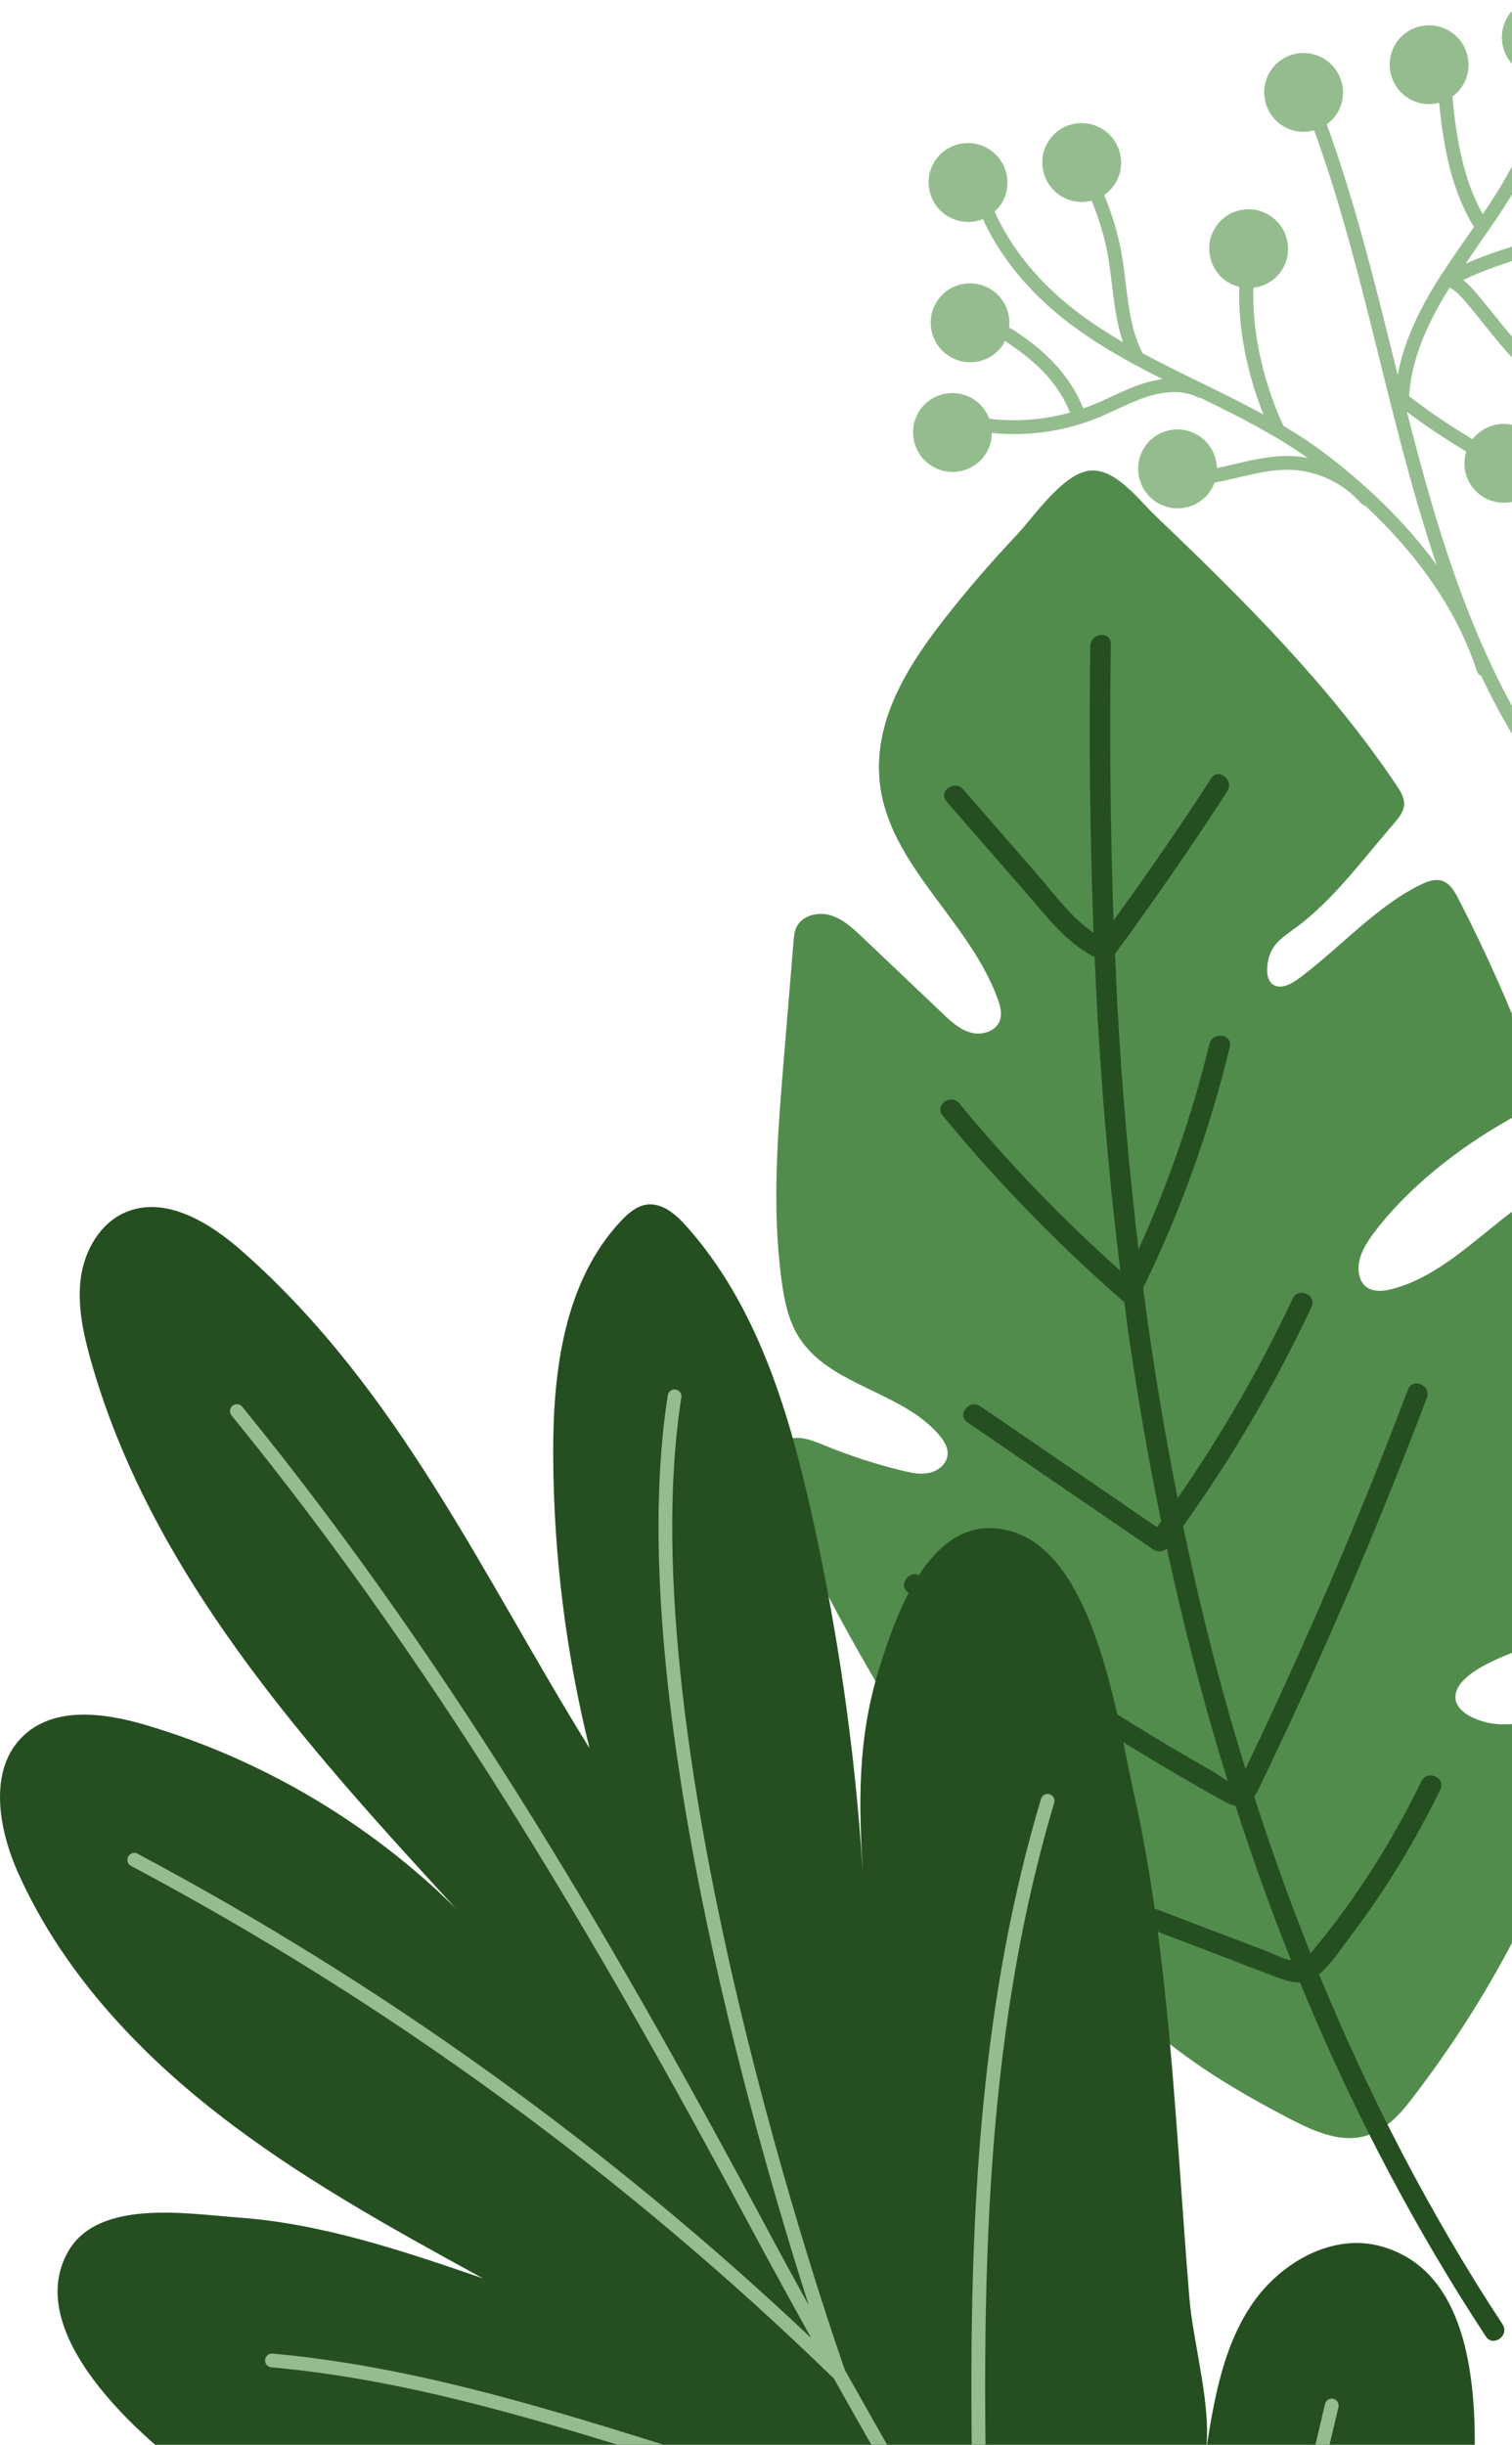 <svg width="180" height="291" viewBox="0 0 180 291" fill="none" xmlns="http://www.w3.org/2000/svg">
<path d="M195.737 163.351C196.821 170.417 198.271 178.856 197.383 186.015C196.553 192.712 190.174 194.047 184.643 195.306C181.904 195.929 175.373 198.046 173.708 200.638C171.897 203.46 175.992 205.184 178.667 205.24C180.196 205.272 190.295 204.944 190.73 203.184C186.486 220.327 178.512 236.42 167.693 250.314C163.347 255.895 159.278 255.172 153.759 252.306C147.33 248.97 141.179 245.319 135.833 240.38C128.914 233.989 122.493 227.05 116.704 219.618C113.221 215.148 86.36 173.819 93.829 171.317C95.239 170.844 96.755 171.466 98.129 172.032C101.144 173.271 104.254 174.28 107.421 175.052C108.478 175.311 109.582 175.541 110.645 175.307C111.707 175.072 112.714 174.244 112.809 173.162C112.885 172.284 112.369 171.468 111.797 170.798C107.322 165.567 98.699 164.954 95.07 159.103C93.829 157.103 93.357 154.73 93.043 152.398C91.865 143.682 92.588 134.832 93.311 126.066C93.696 121.395 94.081 116.722 94.469 112.051C94.514 111.49 94.564 110.917 94.796 110.404C95.442 108.98 97.337 108.498 98.838 108.935C100.339 109.371 101.533 110.486 102.667 111.562C105.851 114.587 109.036 117.613 112.22 120.638C113.207 121.577 114.253 122.549 115.566 122.908C116.881 123.268 118.535 122.781 119.016 121.506C119.318 120.706 119.101 119.808 118.813 119.004C114.915 108.094 102.661 101.078 104.905 88.232C105.845 82.854 108.972 78.13 112.319 73.814C115.052 70.291 117.981 66.923 121.037 63.675C123.061 61.525 126.41 56.548 129.553 56.043C132.654 55.545 135.545 59.471 137.491 61.332C147.93 71.314 158.164 81.43 166.269 93.499C166.723 94.177 167.19 94.917 167.158 95.734C167.125 96.623 166.509 97.37 165.925 98.041C162.253 102.268 158.819 107.02 154.351 110.358C152.788 111.526 151.326 112.293 150.939 114.495C150.43 117.387 152.15 118.275 154.496 116.561C159.316 113.044 163.943 107.727 169.335 105.207C170.048 104.873 170.856 104.603 171.611 104.822C172.586 105.104 173.16 106.087 173.625 106.99C176.931 113.403 179.865 120.01 182.399 126.767C182.818 127.883 183.231 129.102 182.886 130.244C182.445 131.702 180.947 132.52 179.621 133.271C173.668 136.633 167.639 141.312 163.52 146.796C162.497 148.158 161.552 149.763 161.76 151.455C161.834 152.053 162.066 152.648 162.509 153.056C163.365 153.842 164.704 153.713 165.826 153.407C171.357 151.902 175.551 147.546 180.145 144.119C181.191 143.338 182.371 142.567 183.676 142.611C186.518 142.706 189.421 147.272 190.71 149.507C193.147 153.735 194.994 158.517 195.737 163.351Z" fill="#528C4D"/>
<path d="M144.19 92.641C140.479 98.387 136.584 104.007 132.572 109.546C132.175 98.585 132.09 87.615 132.241 76.646C132.262 75.065 129.818 75.319 129.796 76.884C129.637 88.258 129.748 99.644 130.187 111.016C127.47 109.193 125.397 106.269 123.306 103.87C120.426 100.565 117.546 97.261 114.666 93.956C113.636 92.774 111.636 94.202 112.676 95.396C115.783 98.961 118.889 102.524 121.993 106.088C124.465 108.925 126.878 112.199 130.308 113.925C130.854 126.405 131.835 138.863 133.375 151.262C126.491 145.105 120.07 138.464 114.2 131.329C113.201 130.113 111.203 131.545 112.21 132.768C118.744 140.712 125.925 148.104 133.684 154.857C133.734 154.898 133.794 154.904 133.845 154.936C133.986 155.999 134.105 157.065 134.256 158.126C135.343 165.814 136.667 173.476 138.234 181.088C138.068 181.316 137.903 181.547 137.736 181.775C130.725 176.977 123.715 172.179 116.704 167.381C115.409 166.495 113.858 168.401 115.167 169.297C122.531 174.337 129.895 179.378 137.261 184.42C137.764 184.764 138.473 184.776 138.906 184.299C140.917 193.627 143.319 202.872 146.147 211.98C145.479 211.583 144.707 211.033 144.472 210.9C142.911 210.018 141.358 209.12 139.815 208.209C136.157 206.05 132.55 203.804 128.993 201.48C122.344 197.137 115.888 192.509 109.618 187.638C108.373 186.671 106.83 188.581 108.081 189.554C118.684 197.794 129.842 205.303 141.48 212.004C142.921 212.834 144.359 213.68 145.829 214.459C146.252 214.683 146.667 214.876 147.09 214.953C149.082 221.144 151.274 227.268 153.685 233.31C153.624 233.3 153.568 233.296 153.505 233.282C152.518 233.069 151.505 232.519 150.56 232.16C148.595 231.411 146.633 230.664 144.669 229.916C140.496 228.325 136.326 226.736 132.153 225.145C130.682 224.585 129.679 226.827 131.16 227.394C135.946 229.217 140.731 231.042 145.517 232.865C147.847 233.753 150.162 234.694 152.512 235.53C153.29 235.808 154.039 235.995 154.768 235.973C154.962 236.444 155.147 236.916 155.344 237.385C161.276 251.575 168.439 265.245 176.884 278.102C177.752 279.425 179.742 277.981 178.874 276.662C170.239 263.513 163.014 249.522 157.036 235.002C158.472 233.78 159.624 231.983 160.744 230.51C162.104 228.718 163.405 226.883 164.642 225.006C167.178 221.161 169.448 217.152 171.466 213.011C172.159 211.589 169.911 210.596 169.218 212.018C165.739 219.16 161.471 225.908 156.406 232.035C156.273 232.198 156.142 232.341 156.013 232.476C153.564 226.353 151.338 220.141 149.318 213.861C149.666 213.349 149.922 212.753 150.182 212.216C150.979 210.564 151.769 208.91 152.549 207.251C155.507 200.972 158.347 194.636 161.071 188.251C164.154 181.022 167.081 173.73 169.865 166.38C170.424 164.908 168.179 163.903 167.617 165.387C161.864 180.575 155.477 195.52 148.446 210.161C148.395 210.266 148.339 210.409 148.278 210.564C147.414 207.764 146.582 204.952 145.797 202.128C143.918 195.357 142.282 188.527 140.848 181.656C146.719 173.44 151.84 164.713 156.134 155.568C156.805 154.136 154.559 153.143 153.886 154.575C149.991 162.87 145.41 170.802 140.193 178.321C138.546 170.036 137.176 161.697 136.087 153.318C140.548 144.154 144.002 134.542 146.405 124.636C146.778 123.097 144.349 122.717 143.98 124.246C141.94 132.655 139.1 140.84 135.537 148.714C134.495 139.906 133.702 131.068 133.17 122.221C132.995 119.323 132.868 116.426 132.743 113.526C137.392 107.211 141.853 100.76 146.109 94.174C146.955 92.866 145.05 91.311 144.19 92.641Z" fill="#264F21"/>
<path d="M164.516 267.403C182.825 272.65 173.143 310.565 171.948 323.682C170.933 334.858 169.211 345.971 166.778 356.926C166.246 359.361 159.553 382.752 158.061 387.433C157.906 387.967 157.789 388.255 157.771 388.265C157.293 388.029 156.814 387.795 156.318 387.568C129.628 374.413 102.231 362.918 75.346 350.541C69.672 347.926 62.326 344.758 59.047 339.106C55.611 333.168 54.835 325.22 63.154 323.941C68.189 323.17 73.333 324.233 78.339 325.271C76.878 322.61 67.867 319.683 65.083 318.197C60.03 315.488 54.676 313.046 49.81 310.037C41.968 305.149 33.344 301.384 25.474 296.311C18.225 291.644 2.138 278.1 8.186 267.874C11.856 261.672 22.527 263.536 28.516 263.961C38.488 264.69 48.087 267.967 57.48 271.183C46.573 265.211 35.606 259.171 25.817 251.513C15.999 243.845 7.324 234.404 2.214 223.056C-0.223 217.666 -1.468 210.498 2.895 206.506C6.625 203.087 12.473 203.889 17.319 205.315C31.184 209.414 43.991 216.985 54.257 227.147C36.317 207.64 17.79 187.111 10.712 161.565C9.848 158.451 9.187 155.202 9.637 151.987C10.1 148.791 11.923 145.622 14.874 144.325C19.653 142.223 25.011 145.536 28.908 149.004C47.542 165.462 57.365 187.431 70.177 208.083C67.361 196.696 65.901 184.96 65.859 173.221C65.808 163.281 67.134 152.533 73.952 145.3C74.788 144.416 75.781 143.548 76.987 143.383C78.844 143.135 80.474 144.559 81.71 145.949C90.059 155.295 93.854 167.791 96.585 180.023C99.738 194.068 101.794 208.339 102.7 222.696C102.251 214.619 102.038 207.06 104.69 198.501C106.805 191.733 111.015 179.749 120.192 182.212C122.641 182.861 124.661 184.494 126.331 186.716C131.516 193.663 133.403 206.31 134.847 212.794C137.806 225.898 139.037 239.303 140.052 252.677C140.575 259.618 141.018 266.551 141.589 273.49C142.038 279.027 144.356 286.65 143.518 292.069C144.467 285.99 145.474 279.704 148.854 274.559C152.207 269.403 158.614 265.685 164.516 267.403Z" fill="#264F21"/>
<path d="M117.73 311.318C117.728 311.494 117.664 311.653 117.573 311.802C126.792 327.774 136.197 344.216 144.789 360.906C147.496 335.793 151.833 310.656 157.75 286.123C157.859 285.688 158.29 285.428 158.743 285.527C159.178 285.637 159.438 286.068 159.338 286.52C153.245 311.774 148.811 337.688 146.141 363.552C150.181 371.452 154.165 379.432 158.061 387.435C157.906 387.969 157.789 388.257 157.771 388.267C157.293 388.031 156.814 387.797 156.318 387.57C152.653 380.037 148.884 372.538 145.097 365.097C144.97 365.093 144.851 365.057 144.759 364.983C123.952 350.466 99.74 340.462 74.766 336.057C74.304 335.988 74.014 335.549 74.093 335.106C74.175 334.663 74.584 334.363 75.044 334.433C99.447 338.75 123.116 348.357 143.635 362.259C134.629 344.724 124.712 327.442 115.033 310.678C105.164 301.469 91.745 296.727 77.7 292.302C62.548 287.539 47.685 283.166 32.292 281.776C31.851 281.744 31.521 281.327 31.553 280.884C31.605 280.433 32.002 280.114 32.443 280.145C47.993 281.549 62.956 285.968 78.186 290.737C90.833 294.707 102.976 298.981 112.602 306.478C108.189 298.808 103.704 291.003 99.274 283.118C74.397 258.923 46.249 238.394 15.585 222.089C15.196 221.878 15.049 221.385 15.26 220.996C15.478 220.577 15.971 220.43 16.36 220.641C45.586 236.191 72.536 255.584 96.573 278.296C94.219 274.056 91.896 269.824 89.61 265.572C73.436 235.351 53.425 200.185 27.563 168.48C27.275 168.139 27.335 167.608 27.674 167.323C28.026 167.054 28.546 167.094 28.832 167.434C54.785 199.261 74.84 234.505 91.056 264.802C92.773 268.021 94.529 271.218 96.297 274.434C89.695 253.835 74.139 200.147 79.501 166.073C79.563 165.64 79.99 165.331 80.422 165.392C80.885 165.462 81.195 165.891 81.114 166.334C74.608 207.714 99.373 278.676 100.59 282.117C105.452 290.788 110.397 299.386 115.279 307.82C115.521 308.261 115.781 308.69 116.034 309.151C115.265 277.573 114.683 245.021 123.932 214.121C124.061 213.676 124.52 213.424 124.947 213.563C125.392 213.692 125.624 214.162 125.505 214.577C116.125 245.954 116.929 279.182 117.73 311.318Z" fill="#95BC8F"/>
<path d="M198.571 15.165C197.384 16.981 197.637 19.309 199.022 20.859C196.217 23.605 192.49 25.391 189.37 26.502C187.415 27.196 185.368 27.785 183.386 28.355C180.413 29.21 177.367 30.111 174.473 31.386C174.982 30.644 175.48 29.89 175.997 29.152C178.022 26.252 180.121 23.259 181.738 20.016C183.61 16.252 184.543 12.498 184.536 9.035C185.678 8.777 186.725 8.1 187.416 7.043C188.831 4.876 188.22 1.964 186.051 0.539C183.881 -0.885 180.973 -0.284 179.557 1.881C178.142 4.048 178.754 6.96 180.923 8.385C181.537 8.787 182.21 9.012 182.893 9.102C182.886 12.287 182.01 15.766 180.263 19.276C179.191 21.432 177.878 23.491 176.516 25.496C174.129 21.245 173.354 16.237 172.903 11.493C173.346 11.169 173.747 10.774 174.063 10.288C175.478 8.121 174.867 5.209 172.698 3.784C170.528 2.36 167.62 2.961 166.204 5.126C164.789 7.293 165.401 10.205 167.57 11.63C168.725 12.391 170.086 12.558 171.324 12.236C171.822 17.235 172.708 22.508 175.474 27.012C175.199 27.409 174.921 27.809 174.647 28.2C173.617 29.673 172.595 31.148 171.612 32.652C168.757 37.069 167.064 40.958 166.396 44.639C166.212 43.898 166.027 43.155 165.843 42.416C163.566 33.229 161.212 23.763 157.944 14.803C158.396 14.477 158.802 14.075 159.123 13.583C160.538 11.417 159.926 8.504 157.756 7.08C155.586 5.656 152.678 6.257 151.263 8.424C149.848 10.591 150.46 13.503 152.629 14.928C153.807 15.701 155.195 15.859 156.451 15.512C159.66 24.348 161.991 33.714 164.243 42.808C166.26 50.946 168.318 59.212 171.03 67.243C167.77 62.776 163.587 58.517 158.449 54.517C156.632 53.101 154.735 51.847 152.795 50.695C151.521 47.988 149.016 41.62 149.207 34.251C150.537 34.095 151.791 33.395 152.579 32.187C153.994 30.02 153.383 27.108 151.214 25.683C149.045 24.257 146.136 24.86 144.72 27.025C143.305 29.192 143.917 32.104 146.086 33.529C146.541 33.828 147.03 34.017 147.53 34.142C147.357 40.38 149.049 45.933 150.415 49.342C147.927 47.98 145.403 46.742 142.915 45.529C140.629 44.414 138.31 43.278 136.03 42.046C134.737 39.557 134.38 36.74 134.018 33.756C133.882 32.623 133.745 31.492 133.555 30.381C133.132 27.904 132.407 25.515 131.452 23.212C131.933 22.879 132.364 22.454 132.704 21.932C134.119 19.765 133.507 16.853 131.339 15.428C129.168 14.004 126.261 14.605 124.846 16.771C123.431 18.938 124.043 21.85 126.213 23.274C127.366 24.032 128.72 24.201 129.955 23.885C130.851 26.059 131.534 28.313 131.934 30.651C132.118 31.735 132.252 32.84 132.384 33.945C132.657 36.216 132.948 38.543 133.688 40.736C131.904 39.695 130.162 38.574 128.501 37.332C125.132 34.811 120.885 30.764 118.408 25.181C118.689 24.922 118.954 24.639 119.173 24.303C120.588 22.136 119.976 19.224 117.806 17.8C115.636 16.376 112.728 16.977 111.312 19.142C109.897 21.309 110.509 24.221 112.678 25.646C114.018 26.527 115.637 26.63 117.014 26.072C119.649 31.854 124.028 36.038 127.518 38.65C129.863 40.404 132.346 41.913 134.874 43.291C134.975 43.383 135.094 43.446 135.224 43.478C136.276 44.045 137.333 44.596 138.393 45.129C137.579 45.237 136.814 45.42 136.162 45.625C134.798 46.053 133.501 46.655 132.249 47.236C131.483 47.591 130.717 47.946 129.935 48.26C129.614 48.39 129.284 48.496 128.957 48.609C127.114 44.012 123.609 41.235 120.737 39.334C120.61 39.249 120.396 39.111 120.132 39.011C120.342 37.29 119.605 35.518 118.056 34.501C115.885 33.076 112.978 33.677 111.562 35.843C110.147 38.01 110.758 40.922 112.927 42.347C115.099 43.773 118.005 43.17 119.421 41.005C119.508 40.872 119.564 40.729 119.636 40.59C119.684 40.615 119.74 40.647 119.831 40.707C123.789 43.328 126.061 45.861 127.385 49.107C124.27 49.976 120.986 50.228 117.771 49.844C117.432 48.941 116.827 48.127 115.958 47.557C113.787 46.132 110.88 46.733 109.464 48.899C108.049 51.066 108.66 53.978 110.829 55.403C112.999 56.827 115.907 56.226 117.322 54.059C117.831 53.281 118.068 52.405 118.076 51.538C122.3 51.959 126.622 51.374 130.554 49.787C131.363 49.462 132.151 49.094 132.944 48.727C134.205 48.142 135.394 47.589 136.658 47.192C138.264 46.688 140.597 46.294 142.587 47.283C142.698 47.339 142.815 47.358 142.932 47.361C147.246 49.468 151.651 51.664 155.692 54.517C155.085 54.401 154.471 54.31 153.855 54.285C151.45 54.179 149.114 54.734 146.853 55.272C146.182 55.432 145.523 55.581 144.871 55.72C144.836 54.226 144.092 52.773 142.746 51.89C140.576 50.465 137.669 51.066 136.253 53.232C134.838 55.399 135.449 58.311 137.619 59.735C139.79 61.159 142.697 60.558 144.113 58.393C144.309 58.093 144.458 57.777 144.576 57.455C145.474 57.28 146.363 57.082 147.238 56.875C149.487 56.341 151.613 55.834 153.789 55.931C156.899 56.067 159.981 57.555 162.03 59.912C162.159 60.061 162.332 60.14 162.513 60.171C169.063 66.302 173.564 72.932 175.852 79.959C175.93 80.2 176.114 80.372 176.332 80.461C178.386 84.759 180.754 88.918 183.564 92.87C183.827 93.241 184.34 93.328 184.711 93.064C184.797 93.003 184.868 92.929 184.922 92.844C185.102 92.57 185.107 92.201 184.903 91.915C175.809 79.13 171.308 64.027 167.49 49.011C169.758 50.714 172.111 52.299 174.549 53.741C173.944 55.692 174.65 57.887 176.448 59.068C178.618 60.492 181.525 59.891 182.941 57.726C183.006 57.628 183.043 57.522 183.099 57.421C183.109 57.408 183.121 57.401 183.131 57.387C183.153 57.352 183.176 57.313 183.195 57.273C183.204 57.253 183.202 57.231 183.208 57.211C184.233 55.116 183.581 52.538 181.576 51.221C179.51 49.864 176.79 50.362 175.311 52.283C172.692 50.731 170.166 49.022 167.753 47.164C167.986 43.234 169.533 39.078 172.576 34.222C173.339 34.638 173.997 35.347 174.605 36.071C175.276 36.867 175.929 37.68 176.582 38.493C178.096 40.375 179.661 42.32 181.435 44.056C182.312 44.914 183.203 45.662 184.101 46.325C183.644 48.202 184.367 50.246 186.078 51.369C188.248 52.794 191.156 52.192 192.572 50.027C193.987 47.86 193.375 44.948 191.205 43.524C189.065 42.119 186.216 42.691 184.779 44.783C184.043 44.219 183.309 43.591 182.582 42.88C180.88 41.214 179.345 39.307 177.862 37.463C177.201 36.641 176.539 35.817 175.861 35.012C175.359 34.413 174.814 33.825 174.192 33.33C177.256 31.857 180.589 30.867 183.84 29.932C185.845 29.357 187.917 28.761 189.919 28.049C194.314 26.487 197.826 24.395 200.335 21.876C202.452 22.988 205.092 22.359 206.422 20.321C207.837 18.154 207.226 15.242 205.057 13.817C202.893 12.398 199.986 12.998 198.571 15.165Z" fill="#95BC8F"/>
</svg>
